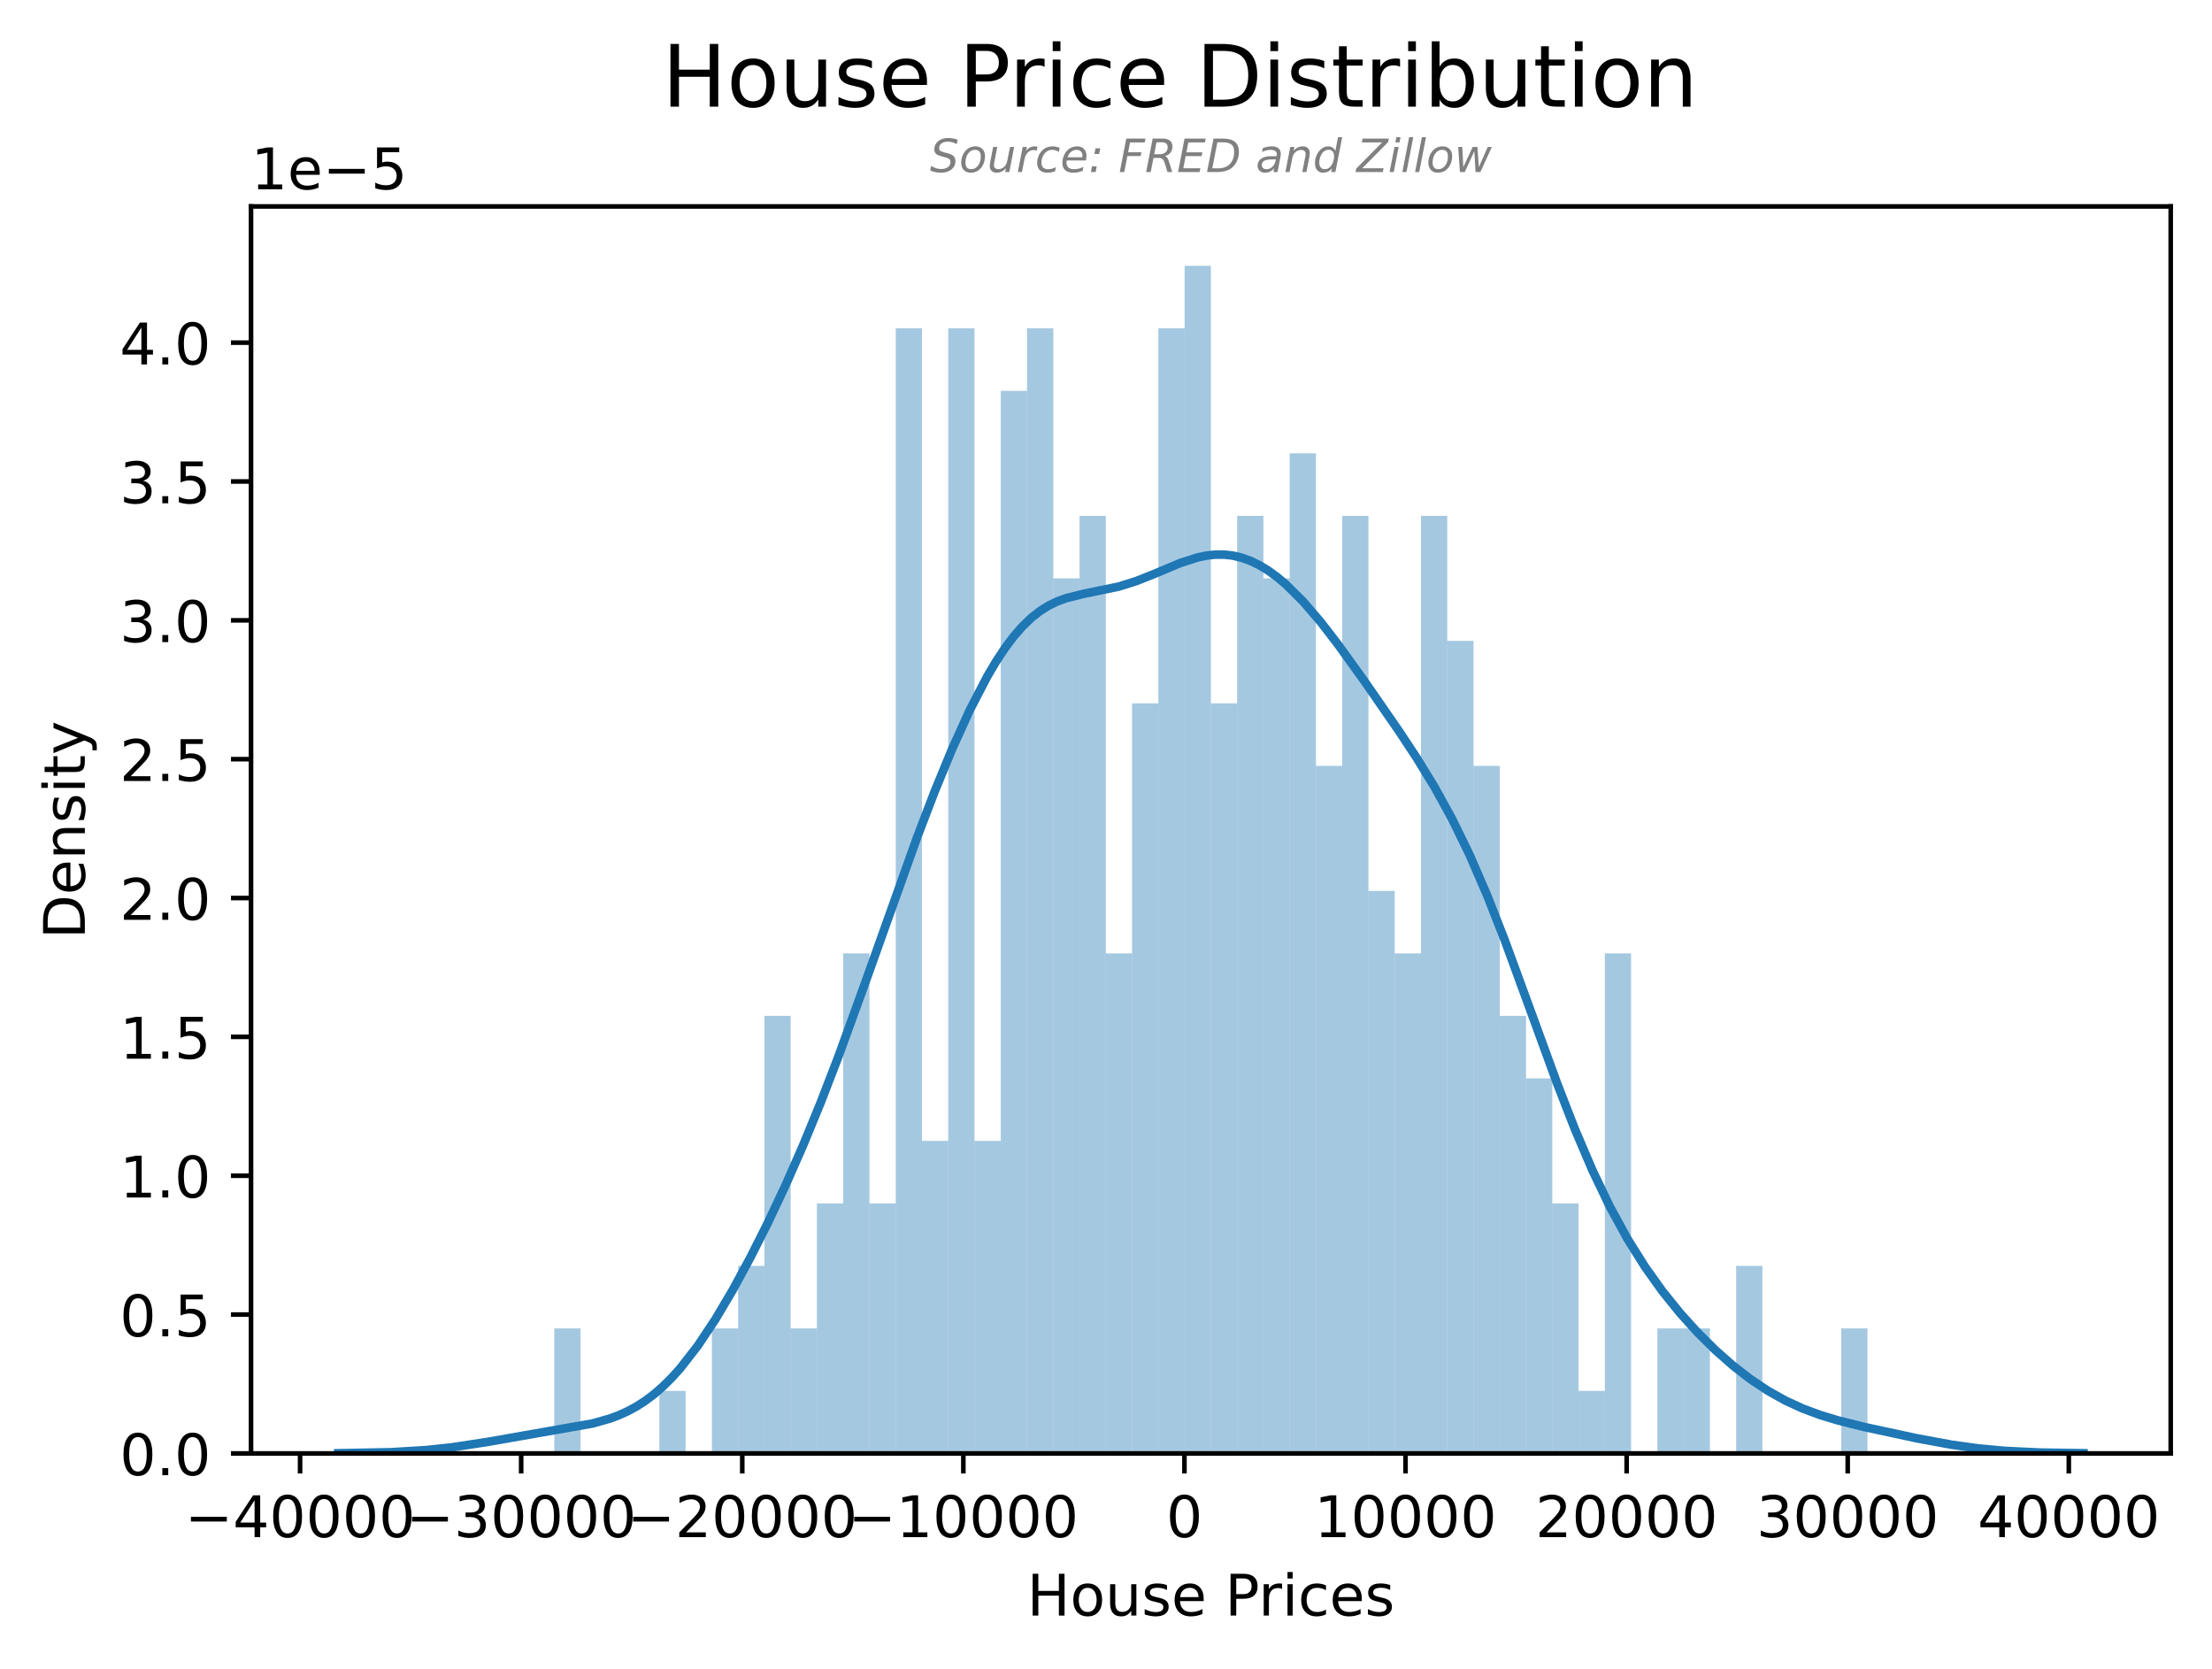 <?xml version="1.0" encoding="utf-8" standalone="no"?>
<!DOCTYPE svg PUBLIC "-//W3C//DTD SVG 1.1//EN"
  "http://www.w3.org/Graphics/SVG/1.1/DTD/svg11.dtd">
<!-- Created with matplotlib (https://matplotlib.org/) -->
<svg height="290.996pt" version="1.1" viewBox="0 0 385.781 290.996" width="385.781pt" xmlns="http://www.w3.org/2000/svg" xmlns:xlink="http://www.w3.org/1999/xlink">
 <defs>
  <style type="text/css">
*{stroke-linecap:butt;stroke-linejoin:round;}
  </style>
 </defs>
 <g id="figure_1">
  <g id="patch_1">
   <path d="M 0 290.996 
L 385.781 290.996 
L 385.781 0 
L 0 0 
z
" style="fill:#ffffff;"/>
  </g>
  <g id="axes_1">
   <g id="patch_2">
    <path d="M 43.781 253.44 
L 378.581 253.44 
L 378.581 36 
L 43.781 36 
z
" style="fill:#ffffff;"/>
   </g>
   <g id="patch_3">
    <path clip-path="url(#p3dee0664d6)" d="M 96.669 253.44 
L 101.249 253.44 
L 101.249 231.642 
L 96.669 231.642 
z
" style="fill:#1f77b4;opacity:0.4;"/>
   </g>
   <g id="patch_4">
    <path clip-path="url(#p3dee0664d6)" d="M 101.249 253.44 
L 105.83 253.44 
L 105.83 253.44 
L 101.249 253.44 
z
" style="fill:#1f77b4;opacity:0.4;"/>
   </g>
   <g id="patch_5">
    <path clip-path="url(#p3dee0664d6)" d="M 105.83 253.44 
L 110.41 253.44 
L 110.41 253.44 
L 105.83 253.44 
z
" style="fill:#1f77b4;opacity:0.4;"/>
   </g>
   <g id="patch_6">
    <path clip-path="url(#p3dee0664d6)" d="M 110.41 253.44 
L 114.991 253.44 
L 114.991 253.44 
L 110.41 253.44 
z
" style="fill:#1f77b4;opacity:0.4;"/>
   </g>
   <g id="patch_7">
    <path clip-path="url(#p3dee0664d6)" d="M 114.991 253.44 
L 119.571 253.44 
L 119.571 242.541 
L 114.991 242.541 
z
" style="fill:#1f77b4;opacity:0.4;"/>
   </g>
   <g id="patch_8">
    <path clip-path="url(#p3dee0664d6)" d="M 119.571 253.44 
L 124.152 253.44 
L 124.152 253.44 
L 119.571 253.44 
z
" style="fill:#1f77b4;opacity:0.4;"/>
   </g>
   <g id="patch_9">
    <path clip-path="url(#p3dee0664d6)" d="M 124.152 253.44 
L 128.732 253.44 
L 128.732 231.642 
L 124.152 231.642 
z
" style="fill:#1f77b4;opacity:0.4;"/>
   </g>
   <g id="patch_10">
    <path clip-path="url(#p3dee0664d6)" d="M 128.732 253.44 
L 133.313 253.44 
L 133.313 220.742 
L 128.732 220.742 
z
" style="fill:#1f77b4;opacity:0.4;"/>
   </g>
   <g id="patch_11">
    <path clip-path="url(#p3dee0664d6)" d="M 133.313 253.44 
L 137.893 253.44 
L 137.893 177.145 
L 133.313 177.145 
z
" style="fill:#1f77b4;opacity:0.4;"/>
   </g>
   <g id="patch_12">
    <path clip-path="url(#p3dee0664d6)" d="M 137.893 253.44 
L 142.474 253.44 
L 142.474 231.642 
L 137.893 231.642 
z
" style="fill:#1f77b4;opacity:0.4;"/>
   </g>
   <g id="patch_13">
    <path clip-path="url(#p3dee0664d6)" d="M 142.474 253.44 
L 147.054 253.44 
L 147.054 209.843 
L 142.474 209.843 
z
" style="fill:#1f77b4;opacity:0.4;"/>
   </g>
   <g id="patch_14">
    <path clip-path="url(#p3dee0664d6)" d="M 147.054 253.44 
L 151.635 253.44 
L 151.635 166.246 
L 147.054 166.246 
z
" style="fill:#1f77b4;opacity:0.4;"/>
   </g>
   <g id="patch_15">
    <path clip-path="url(#p3dee0664d6)" d="M 151.635 253.44 
L 156.215 253.44 
L 156.215 209.843 
L 151.635 209.843 
z
" style="fill:#1f77b4;opacity:0.4;"/>
   </g>
   <g id="patch_16">
    <path clip-path="url(#p3dee0664d6)" d="M 156.215 253.44 
L 160.796 253.44 
L 160.796 57.254 
L 156.215 57.254 
z
" style="fill:#1f77b4;opacity:0.4;"/>
   </g>
   <g id="patch_17">
    <path clip-path="url(#p3dee0664d6)" d="M 160.796 253.44 
L 165.376 253.44 
L 165.376 198.944 
L 160.796 198.944 
z
" style="fill:#1f77b4;opacity:0.4;"/>
   </g>
   <g id="patch_18">
    <path clip-path="url(#p3dee0664d6)" d="M 165.376 253.44 
L 169.957 253.44 
L 169.957 57.254 
L 165.376 57.254 
z
" style="fill:#1f77b4;opacity:0.4;"/>
   </g>
   <g id="patch_19">
    <path clip-path="url(#p3dee0664d6)" d="M 169.957 253.44 
L 174.537 253.44 
L 174.537 198.944 
L 169.957 198.944 
z
" style="fill:#1f77b4;opacity:0.4;"/>
   </g>
   <g id="patch_20">
    <path clip-path="url(#p3dee0664d6)" d="M 174.537 253.44 
L 179.118 253.44 
L 179.118 68.153 
L 174.537 68.153 
z
" style="fill:#1f77b4;opacity:0.4;"/>
   </g>
   <g id="patch_21">
    <path clip-path="url(#p3dee0664d6)" d="M 179.118 253.44 
L 183.698 253.44 
L 183.698 57.254 
L 179.118 57.254 
z
" style="fill:#1f77b4;opacity:0.4;"/>
   </g>
   <g id="patch_22">
    <path clip-path="url(#p3dee0664d6)" d="M 183.698 253.44 
L 188.279 253.44 
L 188.279 100.851 
L 183.698 100.851 
z
" style="fill:#1f77b4;opacity:0.4;"/>
   </g>
   <g id="patch_23">
    <path clip-path="url(#p3dee0664d6)" d="M 188.279 253.44 
L 192.859 253.44 
L 192.859 89.951 
L 188.279 89.951 
z
" style="fill:#1f77b4;opacity:0.4;"/>
   </g>
   <g id="patch_24">
    <path clip-path="url(#p3dee0664d6)" d="M 192.859 253.44 
L 197.44 253.44 
L 197.44 166.246 
L 192.859 166.246 
z
" style="fill:#1f77b4;opacity:0.4;"/>
   </g>
   <g id="patch_25">
    <path clip-path="url(#p3dee0664d6)" d="M 197.44 253.44 
L 202.02 253.44 
L 202.02 122.649 
L 197.44 122.649 
z
" style="fill:#1f77b4;opacity:0.4;"/>
   </g>
   <g id="patch_26">
    <path clip-path="url(#p3dee0664d6)" d="M 202.02 253.44 
L 206.601 253.44 
L 206.601 57.254 
L 202.02 57.254 
z
" style="fill:#1f77b4;opacity:0.4;"/>
   </g>
   <g id="patch_27">
    <path clip-path="url(#p3dee0664d6)" d="M 206.601 253.44 
L 211.181 253.44 
L 211.181 46.354 
L 206.601 46.354 
z
" style="fill:#1f77b4;opacity:0.4;"/>
   </g>
   <g id="patch_28">
    <path clip-path="url(#p3dee0664d6)" d="M 211.181 253.44 
L 215.762 253.44 
L 215.762 122.649 
L 211.181 122.649 
z
" style="fill:#1f77b4;opacity:0.4;"/>
   </g>
   <g id="patch_29">
    <path clip-path="url(#p3dee0664d6)" d="M 215.762 253.44 
L 220.342 253.44 
L 220.342 89.951 
L 215.762 89.951 
z
" style="fill:#1f77b4;opacity:0.4;"/>
   </g>
   <g id="patch_30">
    <path clip-path="url(#p3dee0664d6)" d="M 220.342 253.44 
L 224.923 253.44 
L 224.923 100.851 
L 220.342 100.851 
z
" style="fill:#1f77b4;opacity:0.4;"/>
   </g>
   <g id="patch_31">
    <path clip-path="url(#p3dee0664d6)" d="M 224.923 253.44 
L 229.503 253.44 
L 229.503 79.052 
L 224.923 79.052 
z
" style="fill:#1f77b4;opacity:0.4;"/>
   </g>
   <g id="patch_32">
    <path clip-path="url(#p3dee0664d6)" d="M 229.503 253.44 
L 234.084 253.44 
L 234.084 133.548 
L 229.503 133.548 
z
" style="fill:#1f77b4;opacity:0.4;"/>
   </g>
   <g id="patch_33">
    <path clip-path="url(#p3dee0664d6)" d="M 234.084 253.44 
L 238.664 253.44 
L 238.664 89.951 
L 234.084 89.951 
z
" style="fill:#1f77b4;opacity:0.4;"/>
   </g>
   <g id="patch_34">
    <path clip-path="url(#p3dee0664d6)" d="M 238.664 253.44 
L 243.245 253.44 
L 243.245 155.347 
L 238.664 155.347 
z
" style="fill:#1f77b4;opacity:0.4;"/>
   </g>
   <g id="patch_35">
    <path clip-path="url(#p3dee0664d6)" d="M 243.245 253.44 
L 247.825 253.44 
L 247.825 166.246 
L 243.245 166.246 
z
" style="fill:#1f77b4;opacity:0.4;"/>
   </g>
   <g id="patch_36">
    <path clip-path="url(#p3dee0664d6)" d="M 247.825 253.44 
L 252.406 253.44 
L 252.406 89.951 
L 247.825 89.951 
z
" style="fill:#1f77b4;opacity:0.4;"/>
   </g>
   <g id="patch_37">
    <path clip-path="url(#p3dee0664d6)" d="M 252.406 253.44 
L 256.986 253.44 
L 256.986 111.75 
L 252.406 111.75 
z
" style="fill:#1f77b4;opacity:0.4;"/>
   </g>
   <g id="patch_38">
    <path clip-path="url(#p3dee0664d6)" d="M 256.986 253.44 
L 261.567 253.44 
L 261.567 133.548 
L 256.986 133.548 
z
" style="fill:#1f77b4;opacity:0.4;"/>
   </g>
   <g id="patch_39">
    <path clip-path="url(#p3dee0664d6)" d="M 261.567 253.44 
L 266.147 253.44 
L 266.147 177.145 
L 261.567 177.145 
z
" style="fill:#1f77b4;opacity:0.4;"/>
   </g>
   <g id="patch_40">
    <path clip-path="url(#p3dee0664d6)" d="M 266.147 253.44 
L 270.728 253.44 
L 270.728 188.045 
L 266.147 188.045 
z
" style="fill:#1f77b4;opacity:0.4;"/>
   </g>
   <g id="patch_41">
    <path clip-path="url(#p3dee0664d6)" d="M 270.728 253.44 
L 275.308 253.44 
L 275.308 209.843 
L 270.728 209.843 
z
" style="fill:#1f77b4;opacity:0.4;"/>
   </g>
   <g id="patch_42">
    <path clip-path="url(#p3dee0664d6)" d="M 275.308 253.44 
L 279.889 253.44 
L 279.889 242.541 
L 275.308 242.541 
z
" style="fill:#1f77b4;opacity:0.4;"/>
   </g>
   <g id="patch_43">
    <path clip-path="url(#p3dee0664d6)" d="M 279.889 253.44 
L 284.469 253.44 
L 284.469 166.246 
L 279.889 166.246 
z
" style="fill:#1f77b4;opacity:0.4;"/>
   </g>
   <g id="patch_44">
    <path clip-path="url(#p3dee0664d6)" d="M 284.469 253.44 
L 289.05 253.44 
L 289.05 253.44 
L 284.469 253.44 
z
" style="fill:#1f77b4;opacity:0.4;"/>
   </g>
   <g id="patch_45">
    <path clip-path="url(#p3dee0664d6)" d="M 289.05 253.44 
L 293.63 253.44 
L 293.63 231.642 
L 289.05 231.642 
z
" style="fill:#1f77b4;opacity:0.4;"/>
   </g>
   <g id="patch_46">
    <path clip-path="url(#p3dee0664d6)" d="M 293.63 253.44 
L 298.211 253.44 
L 298.211 231.642 
L 293.63 231.642 
z
" style="fill:#1f77b4;opacity:0.4;"/>
   </g>
   <g id="patch_47">
    <path clip-path="url(#p3dee0664d6)" d="M 298.211 253.44 
L 302.791 253.44 
L 302.791 253.44 
L 298.211 253.44 
z
" style="fill:#1f77b4;opacity:0.4;"/>
   </g>
   <g id="patch_48">
    <path clip-path="url(#p3dee0664d6)" d="M 302.791 253.44 
L 307.372 253.44 
L 307.372 220.742 
L 302.791 220.742 
z
" style="fill:#1f77b4;opacity:0.4;"/>
   </g>
   <g id="patch_49">
    <path clip-path="url(#p3dee0664d6)" d="M 307.372 253.44 
L 311.952 253.44 
L 311.952 253.44 
L 307.372 253.44 
z
" style="fill:#1f77b4;opacity:0.4;"/>
   </g>
   <g id="patch_50">
    <path clip-path="url(#p3dee0664d6)" d="M 311.952 253.44 
L 316.533 253.44 
L 316.533 253.44 
L 311.952 253.44 
z
" style="fill:#1f77b4;opacity:0.4;"/>
   </g>
   <g id="patch_51">
    <path clip-path="url(#p3dee0664d6)" d="M 316.533 253.44 
L 321.113 253.44 
L 321.113 253.44 
L 316.533 253.44 
z
" style="fill:#1f77b4;opacity:0.4;"/>
   </g>
   <g id="patch_52">
    <path clip-path="url(#p3dee0664d6)" d="M 321.113 253.44 
L 325.694 253.44 
L 325.694 231.642 
L 321.113 231.642 
z
" style="fill:#1f77b4;opacity:0.4;"/>
   </g>
   <g id="matplotlib.axis_1">
    <g id="xtick_1">
     <g id="line2d_1">
      <defs>
       <path d="M 0 0 
L 0 3.5 
" id="m823659ebb1" style="stroke:#000000;stroke-width:0.8;"/>
      </defs>
      <g>
       <use style="stroke:#000000;stroke-width:0.8;" x="52.335" xlink:href="#m823659ebb1" y="253.44"/>
      </g>
     </g>
     <g id="text_1">
      <!-- −40000 -->
      <defs>
       <path d="M 10.594 35.5 
L 73.188 35.5 
L 73.188 27.203 
L 10.594 27.203 
z
" id="DejaVuSans-8722"/>
       <path d="M 37.797 64.312 
L 12.891 25.391 
L 37.797 25.391 
z
M 35.203 72.906 
L 47.609 72.906 
L 47.609 25.391 
L 58.016 25.391 
L 58.016 17.188 
L 47.609 17.188 
L 47.609 0 
L 37.797 0 
L 37.797 17.188 
L 4.891 17.188 
L 4.891 26.703 
z
" id="DejaVuSans-52"/>
       <path d="M 31.781 66.406 
Q 24.172 66.406 20.328 58.906 
Q 16.5 51.422 16.5 36.375 
Q 16.5 21.391 20.328 13.891 
Q 24.172 6.391 31.781 6.391 
Q 39.453 6.391 43.281 13.891 
Q 47.125 21.391 47.125 36.375 
Q 47.125 51.422 43.281 58.906 
Q 39.453 66.406 31.781 66.406 
z
M 31.781 74.219 
Q 44.047 74.219 50.516 64.516 
Q 56.984 54.828 56.984 36.375 
Q 56.984 17.969 50.516 8.266 
Q 44.047 -1.422 31.781 -1.422 
Q 19.531 -1.422 13.062 8.266 
Q 6.594 17.969 6.594 36.375 
Q 6.594 54.828 13.062 64.516 
Q 19.531 74.219 31.781 74.219 
z
" id="DejaVuSans-48"/>
      </defs>
      <g transform="translate(32.239 268.038)scale(0.1 -0.1)">
       <use xlink:href="#DejaVuSans-8722"/>
       <use x="83.789" xlink:href="#DejaVuSans-52"/>
       <use x="147.412" xlink:href="#DejaVuSans-48"/>
       <use x="211.035" xlink:href="#DejaVuSans-48"/>
       <use x="274.658" xlink:href="#DejaVuSans-48"/>
       <use x="338.281" xlink:href="#DejaVuSans-48"/>
      </g>
     </g>
    </g>
    <g id="xtick_2">
     <g id="line2d_2">
      <g>
       <use style="stroke:#000000;stroke-width:0.8;" x="90.894" xlink:href="#m823659ebb1" y="253.44"/>
      </g>
     </g>
     <g id="text_2">
      <!-- −30000 -->
      <defs>
       <path d="M 40.578 39.312 
Q 47.656 37.797 51.625 33 
Q 55.609 28.219 55.609 21.188 
Q 55.609 10.406 48.188 4.484 
Q 40.766 -1.422 27.094 -1.422 
Q 22.516 -1.422 17.656 -0.516 
Q 12.797 0.391 7.625 2.203 
L 7.625 11.719 
Q 11.719 9.328 16.594 8.109 
Q 21.484 6.891 26.812 6.891 
Q 36.078 6.891 40.938 10.547 
Q 45.797 14.203 45.797 21.188 
Q 45.797 27.641 41.281 31.266 
Q 36.766 34.906 28.719 34.906 
L 20.219 34.906 
L 20.219 43.016 
L 29.109 43.016 
Q 36.375 43.016 40.234 45.922 
Q 44.094 48.828 44.094 54.297 
Q 44.094 59.906 40.109 62.906 
Q 36.141 65.922 28.719 65.922 
Q 24.656 65.922 20.016 65.031 
Q 15.375 64.156 9.812 62.312 
L 9.812 71.094 
Q 15.438 72.656 20.344 73.438 
Q 25.25 74.219 29.594 74.219 
Q 40.828 74.219 47.359 69.109 
Q 53.906 64.016 53.906 55.328 
Q 53.906 49.266 50.438 45.094 
Q 46.969 40.922 40.578 39.312 
z
" id="DejaVuSans-51"/>
      </defs>
      <g transform="translate(70.798 268.038)scale(0.1 -0.1)">
       <use xlink:href="#DejaVuSans-8722"/>
       <use x="83.789" xlink:href="#DejaVuSans-51"/>
       <use x="147.412" xlink:href="#DejaVuSans-48"/>
       <use x="211.035" xlink:href="#DejaVuSans-48"/>
       <use x="274.658" xlink:href="#DejaVuSans-48"/>
       <use x="338.281" xlink:href="#DejaVuSans-48"/>
      </g>
     </g>
    </g>
    <g id="xtick_3">
     <g id="line2d_3">
      <g>
       <use style="stroke:#000000;stroke-width:0.8;" x="129.453" xlink:href="#m823659ebb1" y="253.44"/>
      </g>
     </g>
     <g id="text_3">
      <!-- −20000 -->
      <defs>
       <path d="M 19.188 8.297 
L 53.609 8.297 
L 53.609 0 
L 7.328 0 
L 7.328 8.297 
Q 12.938 14.109 22.625 23.891 
Q 32.328 33.688 34.812 36.531 
Q 39.547 41.844 41.422 45.531 
Q 43.312 49.219 43.312 52.781 
Q 43.312 58.594 39.234 62.25 
Q 35.156 65.922 28.609 65.922 
Q 23.969 65.922 18.812 64.312 
Q 13.672 62.703 7.812 59.422 
L 7.812 69.391 
Q 13.766 71.781 18.938 73 
Q 24.125 74.219 28.422 74.219 
Q 39.75 74.219 46.484 68.547 
Q 53.219 62.891 53.219 53.422 
Q 53.219 48.922 51.531 44.891 
Q 49.859 40.875 45.406 35.406 
Q 44.188 33.984 37.641 27.219 
Q 31.109 20.453 19.188 8.297 
z
" id="DejaVuSans-50"/>
      </defs>
      <g transform="translate(109.357 268.038)scale(0.1 -0.1)">
       <use xlink:href="#DejaVuSans-8722"/>
       <use x="83.789" xlink:href="#DejaVuSans-50"/>
       <use x="147.412" xlink:href="#DejaVuSans-48"/>
       <use x="211.035" xlink:href="#DejaVuSans-48"/>
       <use x="274.658" xlink:href="#DejaVuSans-48"/>
       <use x="338.281" xlink:href="#DejaVuSans-48"/>
      </g>
     </g>
    </g>
    <g id="xtick_4">
     <g id="line2d_4">
      <g>
       <use style="stroke:#000000;stroke-width:0.8;" x="168.012" xlink:href="#m823659ebb1" y="253.44"/>
      </g>
     </g>
     <g id="text_4">
      <!-- −10000 -->
      <defs>
       <path d="M 12.406 8.297 
L 28.516 8.297 
L 28.516 63.922 
L 10.984 60.406 
L 10.984 69.391 
L 28.422 72.906 
L 38.281 72.906 
L 38.281 8.297 
L 54.391 8.297 
L 54.391 0 
L 12.406 0 
z
" id="DejaVuSans-49"/>
      </defs>
      <g transform="translate(147.916 268.038)scale(0.1 -0.1)">
       <use xlink:href="#DejaVuSans-8722"/>
       <use x="83.789" xlink:href="#DejaVuSans-49"/>
       <use x="147.412" xlink:href="#DejaVuSans-48"/>
       <use x="211.035" xlink:href="#DejaVuSans-48"/>
       <use x="274.658" xlink:href="#DejaVuSans-48"/>
       <use x="338.281" xlink:href="#DejaVuSans-48"/>
      </g>
     </g>
    </g>
    <g id="xtick_5">
     <g id="line2d_5">
      <g>
       <use style="stroke:#000000;stroke-width:0.8;" x="206.571" xlink:href="#m823659ebb1" y="253.44"/>
      </g>
     </g>
     <g id="text_5">
      <!-- 0 -->
      <g transform="translate(203.39 268.038)scale(0.1 -0.1)">
       <use xlink:href="#DejaVuSans-48"/>
      </g>
     </g>
    </g>
    <g id="xtick_6">
     <g id="line2d_6">
      <g>
       <use style="stroke:#000000;stroke-width:0.8;" x="245.13" xlink:href="#m823659ebb1" y="253.44"/>
      </g>
     </g>
     <g id="text_6">
      <!-- 10000 -->
      <g transform="translate(229.224 268.038)scale(0.1 -0.1)">
       <use xlink:href="#DejaVuSans-49"/>
       <use x="63.623" xlink:href="#DejaVuSans-48"/>
       <use x="127.246" xlink:href="#DejaVuSans-48"/>
       <use x="190.869" xlink:href="#DejaVuSans-48"/>
       <use x="254.492" xlink:href="#DejaVuSans-48"/>
      </g>
     </g>
    </g>
    <g id="xtick_7">
     <g id="line2d_7">
      <g>
       <use style="stroke:#000000;stroke-width:0.8;" x="283.689" xlink:href="#m823659ebb1" y="253.44"/>
      </g>
     </g>
     <g id="text_7">
      <!-- 20000 -->
      <g transform="translate(267.783 268.038)scale(0.1 -0.1)">
       <use xlink:href="#DejaVuSans-50"/>
       <use x="63.623" xlink:href="#DejaVuSans-48"/>
       <use x="127.246" xlink:href="#DejaVuSans-48"/>
       <use x="190.869" xlink:href="#DejaVuSans-48"/>
       <use x="254.492" xlink:href="#DejaVuSans-48"/>
      </g>
     </g>
    </g>
    <g id="xtick_8">
     <g id="line2d_8">
      <g>
       <use style="stroke:#000000;stroke-width:0.8;" x="322.248" xlink:href="#m823659ebb1" y="253.44"/>
      </g>
     </g>
     <g id="text_8">
      <!-- 30000 -->
      <g transform="translate(306.342 268.038)scale(0.1 -0.1)">
       <use xlink:href="#DejaVuSans-51"/>
       <use x="63.623" xlink:href="#DejaVuSans-48"/>
       <use x="127.246" xlink:href="#DejaVuSans-48"/>
       <use x="190.869" xlink:href="#DejaVuSans-48"/>
       <use x="254.492" xlink:href="#DejaVuSans-48"/>
      </g>
     </g>
    </g>
    <g id="xtick_9">
     <g id="line2d_9">
      <g>
       <use style="stroke:#000000;stroke-width:0.8;" x="360.807" xlink:href="#m823659ebb1" y="253.44"/>
      </g>
     </g>
     <g id="text_9">
      <!-- 40000 -->
      <g transform="translate(344.901 268.038)scale(0.1 -0.1)">
       <use xlink:href="#DejaVuSans-52"/>
       <use x="63.623" xlink:href="#DejaVuSans-48"/>
       <use x="127.246" xlink:href="#DejaVuSans-48"/>
       <use x="190.869" xlink:href="#DejaVuSans-48"/>
       <use x="254.492" xlink:href="#DejaVuSans-48"/>
      </g>
     </g>
    </g>
    <g id="text_10">
     <!-- House Prices -->
     <defs>
      <path d="M 9.812 72.906 
L 19.672 72.906 
L 19.672 43.016 
L 55.516 43.016 
L 55.516 72.906 
L 65.375 72.906 
L 65.375 0 
L 55.516 0 
L 55.516 34.719 
L 19.672 34.719 
L 19.672 0 
L 9.812 0 
z
" id="DejaVuSans-72"/>
      <path d="M 30.609 48.391 
Q 23.391 48.391 19.188 42.75 
Q 14.984 37.109 14.984 27.297 
Q 14.984 17.484 19.156 11.844 
Q 23.344 6.203 30.609 6.203 
Q 37.797 6.203 41.984 11.859 
Q 46.188 17.531 46.188 27.297 
Q 46.188 37.016 41.984 42.703 
Q 37.797 48.391 30.609 48.391 
z
M 30.609 56 
Q 42.328 56 49.016 48.375 
Q 55.719 40.766 55.719 27.297 
Q 55.719 13.875 49.016 6.219 
Q 42.328 -1.422 30.609 -1.422 
Q 18.844 -1.422 12.172 6.219 
Q 5.516 13.875 5.516 27.297 
Q 5.516 40.766 12.172 48.375 
Q 18.844 56 30.609 56 
z
" id="DejaVuSans-111"/>
      <path d="M 8.5 21.578 
L 8.5 54.688 
L 17.484 54.688 
L 17.484 21.922 
Q 17.484 14.156 20.5 10.266 
Q 23.531 6.391 29.594 6.391 
Q 36.859 6.391 41.078 11.031 
Q 45.312 15.672 45.312 23.688 
L 45.312 54.688 
L 54.297 54.688 
L 54.297 0 
L 45.312 0 
L 45.312 8.406 
Q 42.047 3.422 37.719 1 
Q 33.406 -1.422 27.688 -1.422 
Q 18.266 -1.422 13.375 4.438 
Q 8.5 10.297 8.5 21.578 
z
M 31.109 56 
z
" id="DejaVuSans-117"/>
      <path d="M 44.281 53.078 
L 44.281 44.578 
Q 40.484 46.531 36.375 47.5 
Q 32.281 48.484 27.875 48.484 
Q 21.188 48.484 17.844 46.438 
Q 14.5 44.391 14.5 40.281 
Q 14.5 37.156 16.891 35.375 
Q 19.281 33.594 26.516 31.984 
L 29.594 31.297 
Q 39.156 29.25 43.188 25.516 
Q 47.219 21.781 47.219 15.094 
Q 47.219 7.469 41.188 3.016 
Q 35.156 -1.422 24.609 -1.422 
Q 20.219 -1.422 15.453 -0.562 
Q 10.688 0.297 5.422 2 
L 5.422 11.281 
Q 10.406 8.688 15.234 7.391 
Q 20.062 6.109 24.812 6.109 
Q 31.156 6.109 34.562 8.281 
Q 37.984 10.453 37.984 14.406 
Q 37.984 18.062 35.516 20.016 
Q 33.062 21.969 24.703 23.781 
L 21.578 24.516 
Q 13.234 26.266 9.516 29.906 
Q 5.812 33.547 5.812 39.891 
Q 5.812 47.609 11.281 51.797 
Q 16.75 56 26.812 56 
Q 31.781 56 36.172 55.266 
Q 40.578 54.547 44.281 53.078 
z
" id="DejaVuSans-115"/>
      <path d="M 56.203 29.594 
L 56.203 25.203 
L 14.891 25.203 
Q 15.484 15.922 20.484 11.062 
Q 25.484 6.203 34.422 6.203 
Q 39.594 6.203 44.453 7.469 
Q 49.312 8.734 54.109 11.281 
L 54.109 2.781 
Q 49.266 0.734 44.188 -0.344 
Q 39.109 -1.422 33.891 -1.422 
Q 20.797 -1.422 13.156 6.188 
Q 5.516 13.812 5.516 26.812 
Q 5.516 40.234 12.766 48.109 
Q 20.016 56 32.328 56 
Q 43.359 56 49.781 48.891 
Q 56.203 41.797 56.203 29.594 
z
M 47.219 32.234 
Q 47.125 39.594 43.094 43.984 
Q 39.062 48.391 32.422 48.391 
Q 24.906 48.391 20.391 44.141 
Q 15.875 39.891 15.188 32.172 
z
" id="DejaVuSans-101"/>
      <path id="DejaVuSans-32"/>
      <path d="M 19.672 64.797 
L 19.672 37.406 
L 32.078 37.406 
Q 38.969 37.406 42.719 40.969 
Q 46.484 44.531 46.484 51.125 
Q 46.484 57.672 42.719 61.234 
Q 38.969 64.797 32.078 64.797 
z
M 9.812 72.906 
L 32.078 72.906 
Q 44.344 72.906 50.609 67.359 
Q 56.891 61.812 56.891 51.125 
Q 56.891 40.328 50.609 34.812 
Q 44.344 29.297 32.078 29.297 
L 19.672 29.297 
L 19.672 0 
L 9.812 0 
z
" id="DejaVuSans-80"/>
      <path d="M 41.109 46.297 
Q 39.594 47.172 37.812 47.578 
Q 36.031 48 33.891 48 
Q 26.266 48 22.188 43.047 
Q 18.109 38.094 18.109 28.812 
L 18.109 0 
L 9.078 0 
L 9.078 54.688 
L 18.109 54.688 
L 18.109 46.188 
Q 20.953 51.172 25.484 53.578 
Q 30.031 56 36.531 56 
Q 37.453 56 38.578 55.875 
Q 39.703 55.766 41.062 55.516 
z
" id="DejaVuSans-114"/>
      <path d="M 9.422 54.688 
L 18.406 54.688 
L 18.406 0 
L 9.422 0 
z
M 9.422 75.984 
L 18.406 75.984 
L 18.406 64.594 
L 9.422 64.594 
z
" id="DejaVuSans-105"/>
      <path d="M 48.781 52.594 
L 48.781 44.188 
Q 44.969 46.297 41.141 47.344 
Q 37.312 48.391 33.406 48.391 
Q 24.656 48.391 19.812 42.844 
Q 14.984 37.312 14.984 27.297 
Q 14.984 17.281 19.812 11.734 
Q 24.656 6.203 33.406 6.203 
Q 37.312 6.203 41.141 7.25 
Q 44.969 8.297 48.781 10.406 
L 48.781 2.094 
Q 45.016 0.344 40.984 -0.531 
Q 36.969 -1.422 32.422 -1.422 
Q 20.062 -1.422 12.781 6.344 
Q 5.516 14.109 5.516 27.297 
Q 5.516 40.672 12.859 48.328 
Q 20.219 56 33.016 56 
Q 37.156 56 41.109 55.141 
Q 45.062 54.297 48.781 52.594 
z
" id="DejaVuSans-99"/>
     </defs>
     <g transform="translate(179.12 281.717)scale(0.1 -0.1)">
      <use xlink:href="#DejaVuSans-72"/>
      <use x="75.195" xlink:href="#DejaVuSans-111"/>
      <use x="136.377" xlink:href="#DejaVuSans-117"/>
      <use x="199.756" xlink:href="#DejaVuSans-115"/>
      <use x="251.855" xlink:href="#DejaVuSans-101"/>
      <use x="313.379" xlink:href="#DejaVuSans-32"/>
      <use x="345.166" xlink:href="#DejaVuSans-80"/>
      <use x="403.719" xlink:href="#DejaVuSans-114"/>
      <use x="444.832" xlink:href="#DejaVuSans-105"/>
      <use x="472.615" xlink:href="#DejaVuSans-99"/>
      <use x="527.596" xlink:href="#DejaVuSans-101"/>
      <use x="589.119" xlink:href="#DejaVuSans-115"/>
     </g>
    </g>
   </g>
   <g id="matplotlib.axis_2">
    <g id="ytick_1">
     <g id="line2d_10">
      <defs>
       <path d="M 0 0 
L -3.5 0 
" id="maea0bcd372" style="stroke:#000000;stroke-width:0.8;"/>
      </defs>
      <g>
       <use style="stroke:#000000;stroke-width:0.8;" x="43.781" xlink:href="#maea0bcd372" y="253.44"/>
      </g>
     </g>
     <g id="text_11">
      <!-- 0.0 -->
      <defs>
       <path d="M 10.688 12.406 
L 21 12.406 
L 21 0 
L 10.688 0 
z
" id="DejaVuSans-46"/>
      </defs>
      <g transform="translate(20.878 257.239)scale(0.1 -0.1)">
       <use xlink:href="#DejaVuSans-48"/>
       <use x="63.623" xlink:href="#DejaVuSans-46"/>
       <use x="95.41" xlink:href="#DejaVuSans-48"/>
      </g>
     </g>
    </g>
    <g id="ytick_2">
     <g id="line2d_11">
      <g>
       <use style="stroke:#000000;stroke-width:0.8;" x="43.781" xlink:href="#maea0bcd372" y="229.228"/>
      </g>
     </g>
     <g id="text_12">
      <!-- 0.5 -->
      <defs>
       <path d="M 10.797 72.906 
L 49.516 72.906 
L 49.516 64.594 
L 19.828 64.594 
L 19.828 46.734 
Q 21.969 47.469 24.109 47.828 
Q 26.266 48.188 28.422 48.188 
Q 40.625 48.188 47.75 41.5 
Q 54.891 34.812 54.891 23.391 
Q 54.891 11.625 47.562 5.094 
Q 40.234 -1.422 26.906 -1.422 
Q 22.312 -1.422 17.547 -0.641 
Q 12.797 0.141 7.719 1.703 
L 7.719 11.625 
Q 12.109 9.234 16.797 8.062 
Q 21.484 6.891 26.703 6.891 
Q 35.156 6.891 40.078 11.328 
Q 45.016 15.766 45.016 23.391 
Q 45.016 31 40.078 35.438 
Q 35.156 39.891 26.703 39.891 
Q 22.75 39.891 18.812 39.016 
Q 14.891 38.141 10.797 36.281 
z
" id="DejaVuSans-53"/>
      </defs>
      <g transform="translate(20.878 233.028)scale(0.1 -0.1)">
       <use xlink:href="#DejaVuSans-48"/>
       <use x="63.623" xlink:href="#DejaVuSans-46"/>
       <use x="95.41" xlink:href="#DejaVuSans-53"/>
      </g>
     </g>
    </g>
    <g id="ytick_3">
     <g id="line2d_12">
      <g>
       <use style="stroke:#000000;stroke-width:0.8;" x="43.781" xlink:href="#maea0bcd372" y="205.017"/>
      </g>
     </g>
     <g id="text_13">
      <!-- 1.0 -->
      <g transform="translate(20.878 208.816)scale(0.1 -0.1)">
       <use xlink:href="#DejaVuSans-49"/>
       <use x="63.623" xlink:href="#DejaVuSans-46"/>
       <use x="95.41" xlink:href="#DejaVuSans-48"/>
      </g>
     </g>
    </g>
    <g id="ytick_4">
     <g id="line2d_13">
      <g>
       <use style="stroke:#000000;stroke-width:0.8;" x="43.781" xlink:href="#maea0bcd372" y="180.805"/>
      </g>
     </g>
     <g id="text_14">
      <!-- 1.5 -->
      <g transform="translate(20.878 184.604)scale(0.1 -0.1)">
       <use xlink:href="#DejaVuSans-49"/>
       <use x="63.623" xlink:href="#DejaVuSans-46"/>
       <use x="95.41" xlink:href="#DejaVuSans-53"/>
      </g>
     </g>
    </g>
    <g id="ytick_5">
     <g id="line2d_14">
      <g>
       <use style="stroke:#000000;stroke-width:0.8;" x="43.781" xlink:href="#maea0bcd372" y="156.593"/>
      </g>
     </g>
     <g id="text_15">
      <!-- 2.0 -->
      <g transform="translate(20.878 160.393)scale(0.1 -0.1)">
       <use xlink:href="#DejaVuSans-50"/>
       <use x="63.623" xlink:href="#DejaVuSans-46"/>
       <use x="95.41" xlink:href="#DejaVuSans-48"/>
      </g>
     </g>
    </g>
    <g id="ytick_6">
     <g id="line2d_15">
      <g>
       <use style="stroke:#000000;stroke-width:0.8;" x="43.781" xlink:href="#maea0bcd372" y="132.382"/>
      </g>
     </g>
     <g id="text_16">
      <!-- 2.5 -->
      <g transform="translate(20.878 136.181)scale(0.1 -0.1)">
       <use xlink:href="#DejaVuSans-50"/>
       <use x="63.623" xlink:href="#DejaVuSans-46"/>
       <use x="95.41" xlink:href="#DejaVuSans-53"/>
      </g>
     </g>
    </g>
    <g id="ytick_7">
     <g id="line2d_16">
      <g>
       <use style="stroke:#000000;stroke-width:0.8;" x="43.781" xlink:href="#maea0bcd372" y="108.17"/>
      </g>
     </g>
     <g id="text_17">
      <!-- 3.0 -->
      <g transform="translate(20.878 111.969)scale(0.1 -0.1)">
       <use xlink:href="#DejaVuSans-51"/>
       <use x="63.623" xlink:href="#DejaVuSans-46"/>
       <use x="95.41" xlink:href="#DejaVuSans-48"/>
      </g>
     </g>
    </g>
    <g id="ytick_8">
     <g id="line2d_17">
      <g>
       <use style="stroke:#000000;stroke-width:0.8;" x="43.781" xlink:href="#maea0bcd372" y="83.958"/>
      </g>
     </g>
     <g id="text_18">
      <!-- 3.5 -->
      <g transform="translate(20.878 87.758)scale(0.1 -0.1)">
       <use xlink:href="#DejaVuSans-51"/>
       <use x="63.623" xlink:href="#DejaVuSans-46"/>
       <use x="95.41" xlink:href="#DejaVuSans-53"/>
      </g>
     </g>
    </g>
    <g id="ytick_9">
     <g id="line2d_18">
      <g>
       <use style="stroke:#000000;stroke-width:0.8;" x="43.781" xlink:href="#maea0bcd372" y="59.747"/>
      </g>
     </g>
     <g id="text_19">
      <!-- 4.0 -->
      <g transform="translate(20.878 63.546)scale(0.1 -0.1)">
       <use xlink:href="#DejaVuSans-52"/>
       <use x="63.623" xlink:href="#DejaVuSans-46"/>
       <use x="95.41" xlink:href="#DejaVuSans-48"/>
      </g>
     </g>
    </g>
    <g id="text_20">
     <!-- Density -->
     <defs>
      <path d="M 19.672 64.797 
L 19.672 8.109 
L 31.594 8.109 
Q 46.688 8.109 53.688 14.938 
Q 60.688 21.781 60.688 36.531 
Q 60.688 51.172 53.688 57.984 
Q 46.688 64.797 31.594 64.797 
z
M 9.812 72.906 
L 30.078 72.906 
Q 51.266 72.906 61.172 64.094 
Q 71.094 55.281 71.094 36.531 
Q 71.094 17.672 61.125 8.828 
Q 51.172 0 30.078 0 
L 9.812 0 
z
" id="DejaVuSans-68"/>
      <path d="M 54.891 33.016 
L 54.891 0 
L 45.906 0 
L 45.906 32.719 
Q 45.906 40.484 42.875 44.328 
Q 39.844 48.188 33.797 48.188 
Q 26.516 48.188 22.312 43.547 
Q 18.109 38.922 18.109 30.906 
L 18.109 0 
L 9.078 0 
L 9.078 54.688 
L 18.109 54.688 
L 18.109 46.188 
Q 21.344 51.125 25.703 53.562 
Q 30.078 56 35.797 56 
Q 45.219 56 50.047 50.172 
Q 54.891 44.344 54.891 33.016 
z
" id="DejaVuSans-110"/>
      <path d="M 18.312 70.219 
L 18.312 54.688 
L 36.812 54.688 
L 36.812 47.703 
L 18.312 47.703 
L 18.312 18.016 
Q 18.312 11.328 20.141 9.422 
Q 21.969 7.516 27.594 7.516 
L 36.812 7.516 
L 36.812 0 
L 27.594 0 
Q 17.188 0 13.234 3.875 
Q 9.281 7.766 9.281 18.016 
L 9.281 47.703 
L 2.688 47.703 
L 2.688 54.688 
L 9.281 54.688 
L 9.281 70.219 
z
" id="DejaVuSans-116"/>
      <path d="M 32.172 -5.078 
Q 28.375 -14.844 24.75 -17.812 
Q 21.141 -20.797 15.094 -20.797 
L 7.906 -20.797 
L 7.906 -13.281 
L 13.188 -13.281 
Q 16.891 -13.281 18.938 -11.516 
Q 21 -9.766 23.484 -3.219 
L 25.094 0.875 
L 2.984 54.688 
L 12.5 54.688 
L 29.594 11.922 
L 46.688 54.688 
L 56.203 54.688 
z
" id="DejaVuSans-121"/>
     </defs>
     <g transform="translate(14.798 163.729)rotate(-90)scale(0.1 -0.1)">
      <use xlink:href="#DejaVuSans-68"/>
      <use x="77.002" xlink:href="#DejaVuSans-101"/>
      <use x="138.525" xlink:href="#DejaVuSans-110"/>
      <use x="201.904" xlink:href="#DejaVuSans-115"/>
      <use x="254.004" xlink:href="#DejaVuSans-105"/>
      <use x="281.787" xlink:href="#DejaVuSans-116"/>
      <use x="320.996" xlink:href="#DejaVuSans-121"/>
     </g>
    </g>
    <g id="text_21">
     <!-- 1e−5 -->
     <g transform="translate(43.781 33)scale(0.1 -0.1)">
      <use xlink:href="#DejaVuSans-49"/>
      <use x="63.623" xlink:href="#DejaVuSans-101"/>
      <use x="125.146" xlink:href="#DejaVuSans-8722"/>
      <use x="208.936" xlink:href="#DejaVuSans-53"/>
     </g>
    </g>
   </g>
   <g id="line2d_19">
    <path clip-path="url(#p3dee0664d6)" d="M 58.999 253.411 
L 68.176 253.234 
L 74.294 252.866 
L 78.882 252.375 
L 85 251.44 
L 103.354 248.218 
L 106.413 247.35 
L 107.942 246.776 
L 109.472 246.084 
L 111.001 245.254 
L 112.531 244.271 
L 114.06 243.12 
L 115.59 241.792 
L 117.119 240.281 
L 118.649 238.586 
L 121.708 234.655 
L 124.766 230.059 
L 127.825 224.893 
L 130.884 219.246 
L 133.943 213.172 
L 137.002 206.677 
L 140.061 199.727 
L 143.12 192.286 
L 146.179 184.355 
L 150.767 171.725 
L 159.944 146.016 
L 163.003 138.027 
L 166.062 130.594 
L 169.121 123.855 
L 172.18 117.958 
L 173.709 115.373 
L 175.239 113.054 
L 176.768 111.011 
L 178.298 109.252 
L 179.827 107.774 
L 181.357 106.565 
L 182.886 105.605 
L 184.416 104.863 
L 185.945 104.302 
L 189.004 103.544 
L 195.122 102.283 
L 198.181 101.323 
L 201.24 100.107 
L 205.828 98.185 
L 208.887 97.197 
L 210.417 96.88 
L 211.946 96.712 
L 213.475 96.709 
L 215.005 96.884 
L 216.534 97.244 
L 218.064 97.792 
L 219.593 98.53 
L 221.123 99.453 
L 222.652 100.556 
L 224.182 101.832 
L 227.241 104.858 
L 230.3 108.421 
L 233.358 112.384 
L 237.947 118.755 
L 244.065 127.597 
L 247.124 132.238 
L 250.183 137.231 
L 253.242 142.782 
L 256.3 149.058 
L 259.359 156.124 
L 262.418 163.907 
L 267.007 176.431 
L 271.595 189.001 
L 274.654 196.863 
L 277.713 204.04 
L 280.772 210.425 
L 283.831 216.018 
L 286.89 220.898 
L 289.949 225.178 
L 293.008 228.967 
L 296.067 232.352 
L 299.126 235.385 
L 302.184 238.088 
L 305.243 240.463 
L 308.302 242.505 
L 311.361 244.218 
L 314.42 245.622 
L 317.479 246.756 
L 320.538 247.683 
L 325.126 248.83 
L 334.303 250.807 
L 340.421 251.933 
L 345.009 252.569 
L 349.598 252.994 
L 355.716 253.29 
L 363.363 253.412 
L 363.363 253.412 
" style="fill:none;stroke:#1f77b4;stroke-linecap:square;stroke-width:1.5;"/>
   </g>
   <g id="patch_53">
    <path d="M 43.781 253.44 
L 43.781 36 
" style="fill:none;stroke:#000000;stroke-linecap:square;stroke-linejoin:miter;stroke-width:0.8;"/>
   </g>
   <g id="patch_54">
    <path d="M 378.581 253.44 
L 378.581 36 
" style="fill:none;stroke:#000000;stroke-linecap:square;stroke-linejoin:miter;stroke-width:0.8;"/>
   </g>
   <g id="patch_55">
    <path d="M 43.781 253.44 
L 378.581 253.44 
" style="fill:none;stroke:#000000;stroke-linecap:square;stroke-linejoin:miter;stroke-width:0.8;"/>
   </g>
   <g id="patch_56">
    <path d="M 43.781 36 
L 378.581 36 
" style="fill:none;stroke:#000000;stroke-linecap:square;stroke-linejoin:miter;stroke-width:0.8;"/>
   </g>
   <g id="text_22">
    <!-- Source: FRED and Zillow -->
    <defs>
     <path d="M 60.297 70.516 
L 58.406 60.891 
Q 53.469 63.531 48.609 64.875 
Q 43.75 66.219 39.203 66.219 
Q 30.375 66.219 25.141 62.359 
Q 19.922 58.5 19.922 52.094 
Q 19.922 48.578 21.844 46.703 
Q 23.781 44.828 31.781 42.672 
L 37.703 41.219 
Q 47.703 38.625 51.609 34.641 
Q 55.516 30.672 55.516 23.484 
Q 55.516 12.453 46.844 5.516 
Q 38.188 -1.422 24.031 -1.422 
Q 18.219 -1.422 12.359 -0.266 
Q 6.5 0.875 0.594 3.219 
L 2.594 13.375 
Q 8.016 10.016 13.453 8.297 
Q 18.891 6.594 24.312 6.594 
Q 33.547 6.594 39.109 10.688 
Q 44.672 14.797 44.672 21.391 
Q 44.672 25.781 42.453 28.047 
Q 40.234 30.328 32.906 32.172 
L 27 33.688 
Q 16.891 36.328 13.203 39.766 
Q 9.516 43.219 9.516 49.422 
Q 9.516 60.297 17.891 67.25 
Q 26.266 74.219 39.703 74.219 
Q 44.922 74.219 50.047 73.281 
Q 55.172 72.359 60.297 70.516 
z
" id="DejaVuSans-Oblique-83"/>
     <path d="M 25.391 -1.422 
Q 15.766 -1.422 10.172 4.516 
Q 4.594 10.453 4.594 20.703 
Q 4.594 26.656 6.516 32.828 
Q 8.453 39.016 11.531 43.219 
Q 16.359 49.75 22.312 52.875 
Q 28.266 56 35.797 56 
Q 45.125 56 50.859 50.188 
Q 56.594 44.391 56.594 35.016 
Q 56.594 28.516 54.688 22.062 
Q 52.781 15.625 49.703 11.375 
Q 44.922 4.828 38.969 1.703 
Q 33.016 -1.422 25.391 -1.422 
z
M 13.922 21 
Q 13.922 13.578 17.016 9.891 
Q 20.125 6.203 26.422 6.203 
Q 35.453 6.203 41.375 14.078 
Q 47.312 21.969 47.312 34.078 
Q 47.312 41.156 44.141 44.766 
Q 40.969 48.391 34.812 48.391 
Q 29.734 48.391 25.781 46.016 
Q 21.828 43.656 18.703 38.812 
Q 16.406 35.203 15.156 30.562 
Q 13.922 25.922 13.922 21 
z
" id="DejaVuSans-Oblique-111"/>
     <path d="M 6.688 21.688 
L 13.094 54.688 
L 22.125 54.688 
L 15.719 22.016 
Q 15.234 19.625 15.016 17.922 
Q 14.797 16.219 14.797 15.094 
Q 14.797 10.938 17.328 8.656 
Q 19.875 6.391 24.516 6.391 
Q 31.734 6.391 37 11.266 
Q 42.281 16.156 43.891 24.422 
L 49.906 54.688 
L 58.891 54.688 
L 48.297 0 
L 39.312 0 
L 41.109 8.594 
Q 37.312 3.812 32.062 1.188 
Q 26.812 -1.422 20.906 -1.422 
Q 13.719 -1.422 9.719 2.516 
Q 5.719 6.453 5.719 13.484 
Q 5.719 14.938 5.953 17.141 
Q 6.203 19.344 6.688 21.688 
z
" id="DejaVuSans-Oblique-117"/>
     <path d="M 44.578 46.391 
Q 43.219 47.125 41.453 47.516 
Q 39.703 47.906 37.703 47.906 
Q 30.516 47.906 25.141 42.453 
Q 19.781 37.016 18.016 27.875 
L 12.5 0 
L 3.516 0 
L 14.203 54.688 
L 23.188 54.688 
L 21.484 46.188 
Q 25.047 50.922 30 53.453 
Q 34.969 56 40.578 56 
Q 42.047 56 43.453 55.828 
Q 44.875 55.672 46.297 55.281 
z
" id="DejaVuSans-Oblique-114"/>
     <path d="M 53.609 52.594 
L 51.812 43.703 
Q 48.578 46.047 44.938 47.219 
Q 41.312 48.391 37.406 48.391 
Q 33.109 48.391 29.219 46.875 
Q 25.344 45.359 22.703 42.578 
Q 18.5 38.328 16.203 32.609 
Q 13.922 26.906 13.922 20.797 
Q 13.922 13.422 17.609 9.812 
Q 21.297 6.203 28.812 6.203 
Q 32.516 6.203 36.688 7.328 
Q 40.875 8.453 45.406 10.688 
L 43.703 1.812 
Q 39.797 0.203 35.672 -0.609 
Q 31.547 -1.422 27.203 -1.422 
Q 16.312 -1.422 10.453 4.016 
Q 4.594 9.469 4.594 19.578 
Q 4.594 28.078 7.641 35.234 
Q 10.688 42.391 16.703 48.094 
Q 20.797 52 26.312 54 
Q 31.844 56 38.375 56 
Q 42.188 56 45.938 55.141 
Q 49.703 54.297 53.609 52.594 
z
" id="DejaVuSans-Oblique-99"/>
     <path d="M 48.094 32.234 
Q 48.25 33.016 48.312 33.844 
Q 48.391 34.672 48.391 35.5 
Q 48.391 41.453 44.891 44.922 
Q 41.406 48.391 35.406 48.391 
Q 28.719 48.391 23.578 44.156 
Q 18.453 39.938 15.828 32.172 
z
M 55.906 25.203 
L 14.109 25.203 
Q 13.812 23.344 13.719 22.266 
Q 13.625 21.188 13.625 20.406 
Q 13.625 13.625 17.797 9.906 
Q 21.969 6.203 29.594 6.203 
Q 35.453 6.203 40.672 7.516 
Q 45.906 8.844 50.391 11.375 
L 48.688 2.484 
Q 43.844 0.531 38.688 -0.438 
Q 33.547 -1.422 28.219 -1.422 
Q 16.844 -1.422 10.719 4.016 
Q 4.594 9.469 4.594 19.484 
Q 4.594 28.031 7.641 35.375 
Q 10.688 42.719 16.609 48.484 
Q 20.406 52.094 25.656 54.047 
Q 30.906 56 36.812 56 
Q 46.094 56 51.578 50.438 
Q 57.078 44.875 57.078 35.5 
Q 57.078 33.25 56.781 30.688 
Q 56.5 28.125 55.906 25.203 
z
" id="DejaVuSans-Oblique-101"/>
     <path d="M 15.281 51.703 
L 25.594 51.703 
L 23.188 39.312 
L 12.891 39.312 
z
M 7.625 12.406 
L 17.922 12.406 
L 15.484 0 
L 5.172 0 
z
" id="DejaVuSans-Oblique-58"/>
     <path id="DejaVuSans-Oblique-32"/>
     <path d="M 16.891 72.906 
L 58.688 72.906 
L 57.078 64.594 
L 25.094 64.594 
L 20.906 43.109 
L 49.812 43.109 
L 48.188 34.812 
L 19.281 34.812 
L 12.5 0 
L 2.688 0 
z
" id="DejaVuSans-Oblique-70"/>
     <path d="M 25.203 64.797 
L 20.219 38.922 
L 32.906 38.922 
Q 40.375 38.922 44.984 43.047 
Q 49.609 47.172 49.609 53.812 
Q 49.609 59.125 46.5 61.953 
Q 43.406 64.797 37.594 64.797 
z
M 43.312 35.016 
Q 46.438 34.281 48.516 31.391 
Q 50.594 28.516 53.328 19.922 
L 59.516 0 
L 49.125 0 
L 43.406 18.703 
Q 41.219 25.922 38.328 28.359 
Q 35.453 30.812 29.5 30.812 
L 18.609 30.812 
L 12.594 0 
L 2.688 0 
L 16.891 72.906 
L 39.109 72.906 
Q 49.219 72.906 54.609 68.328 
Q 60.016 63.766 60.016 55.172 
Q 60.016 47.562 55.422 41.984 
Q 50.828 36.422 43.312 35.016 
z
" id="DejaVuSans-Oblique-82"/>
     <path d="M 16.891 72.906 
L 62.984 72.906 
L 61.375 64.594 
L 25.094 64.594 
L 20.906 43.016 
L 55.719 43.016 
L 54.109 34.719 
L 19.281 34.719 
L 14.203 8.297 
L 51.312 8.297 
L 49.703 0 
L 2.688 0 
z
" id="DejaVuSans-Oblique-69"/>
     <path d="M 16.891 72.906 
L 38.094 72.906 
Q 54.984 72.906 63.594 65.75 
Q 72.219 58.594 72.219 44.484 
Q 72.219 35.156 68.938 26.531 
Q 65.672 17.922 59.906 12.016 
Q 54.109 5.953 45.172 2.969 
Q 36.234 0 24.031 0 
L 2.688 0 
z
M 25.203 64.797 
L 14.203 8.109 
L 27.094 8.109 
Q 43.656 8.109 52.734 17.625 
Q 61.812 27.156 61.812 44.484 
Q 61.812 54.984 55.953 59.891 
Q 50.094 64.797 37.594 64.797 
z
" id="DejaVuSans-Oblique-68"/>
     <path d="M 53.719 31.203 
L 47.609 0 
L 38.625 0 
L 40.281 8.297 
Q 36.328 3.422 31.266 1 
Q 26.219 -1.422 20.016 -1.422 
Q 13.031 -1.422 8.562 2.844 
Q 4.109 7.125 4.109 13.812 
Q 4.109 23.391 11.75 28.953 
Q 19.391 34.516 32.812 34.516 
L 45.312 34.516 
L 45.797 36.922 
Q 45.906 37.312 45.953 37.766 
Q 46 38.234 46 39.203 
Q 46 43.562 42.453 45.969 
Q 38.922 48.391 32.516 48.391 
Q 28.125 48.391 23.5 47.266 
Q 18.891 46.141 14.016 43.891 
L 15.578 52.203 
Q 20.656 54.109 25.516 55.047 
Q 30.375 56 34.906 56 
Q 44.578 56 49.625 51.797 
Q 54.688 47.609 54.688 39.594 
Q 54.688 37.984 54.438 35.812 
Q 54.203 33.641 53.719 31.203 
z
M 44 27.484 
L 35.016 27.484 
Q 23.969 27.484 18.672 24.531 
Q 13.375 21.578 13.375 15.375 
Q 13.375 11.078 16.078 8.641 
Q 18.797 6.203 23.578 6.203 
Q 30.906 6.203 36.375 11.453 
Q 41.844 16.703 43.609 25.484 
z
" id="DejaVuSans-Oblique-97"/>
     <path d="M 55.719 33.016 
L 49.312 0 
L 40.281 0 
L 46.688 32.672 
Q 47.125 34.969 47.359 36.719 
Q 47.609 38.484 47.609 39.5 
Q 47.609 43.609 45.016 45.891 
Q 42.438 48.188 37.797 48.188 
Q 30.562 48.188 25.344 43.375 
Q 20.125 38.578 18.5 30.328 
L 12.5 0 
L 3.516 0 
L 14.109 54.688 
L 23.094 54.688 
L 21.297 46.094 
Q 25.047 50.828 30.312 53.406 
Q 35.594 56 41.406 56 
Q 48.641 56 52.609 52.094 
Q 56.594 48.188 56.594 41.109 
Q 56.594 39.359 56.375 37.359 
Q 56.156 35.359 55.719 33.016 
z
" id="DejaVuSans-Oblique-110"/>
     <path d="M 41.797 8.203 
Q 38.188 3.469 33.25 1.016 
Q 28.328 -1.422 22.312 -1.422 
Q 14.109 -1.422 9.344 4.172 
Q 4.594 9.766 4.594 19.484 
Q 4.594 27.594 7.469 34.938 
Q 10.359 42.281 15.828 48.094 
Q 19.438 51.953 23.969 53.969 
Q 28.516 56 33.5 56 
Q 38.766 56 42.797 53.453 
Q 46.828 50.922 49.031 46.188 
L 54.891 75.984 
L 63.922 75.984 
L 49.125 0 
L 40.094 0 
z
M 13.922 21.094 
Q 13.922 14.016 17.109 10.062 
Q 20.312 6.109 25.984 6.109 
Q 30.172 6.109 33.766 8.125 
Q 37.359 10.156 40.094 14.109 
Q 42.969 18.219 44.625 23.578 
Q 46.297 28.953 46.297 34.188 
Q 46.297 40.969 43.094 44.766 
Q 39.891 48.578 34.281 48.578 
Q 30.031 48.578 26.359 46.578 
Q 22.703 44.578 20.125 40.828 
Q 17.281 36.766 15.594 31.391 
Q 13.922 26.031 13.922 21.094 
z
" id="DejaVuSans-Oblique-100"/>
     <path d="M 13.094 72.906 
L 70.312 72.906 
L 68.891 65.375 
L 12.406 8.297 
L 58.891 8.297 
L 57.328 0 
L -2.203 0 
L -0.781 7.516 
L 55.719 64.594 
L 11.531 64.594 
z
" id="DejaVuSans-Oblique-90"/>
     <path d="M 18.312 75.984 
L 27.297 75.984 
L 25.094 64.594 
L 16.109 64.594 
z
M 14.203 54.688 
L 23.188 54.688 
L 12.5 0 
L 3.516 0 
z
" id="DejaVuSans-Oblique-105"/>
     <path d="M 18.312 75.984 
L 27.297 75.984 
L 12.5 0 
L 3.516 0 
z
" id="DejaVuSans-Oblique-108"/>
     <path d="M 8.5 54.688 
L 17.391 54.688 
L 19.672 10.688 
L 40.094 54.688 
L 50.484 54.688 
L 53.516 10.688 
L 72.906 54.688 
L 81.891 54.688 
L 56.891 0 
L 46.391 0 
L 43.703 45.312 
L 22.797 0 
L 12.203 0 
z
" id="DejaVuSans-Oblique-119"/>
    </defs>
    <g style="fill:#808080;" transform="translate(162.188 30)scale(0.08 -0.08)">
     <use xlink:href="#DejaVuSans-Oblique-83"/>
     <use x="63.477" xlink:href="#DejaVuSans-Oblique-111"/>
     <use x="124.658" xlink:href="#DejaVuSans-Oblique-117"/>
     <use x="188.037" xlink:href="#DejaVuSans-Oblique-114"/>
     <use x="229.15" xlink:href="#DejaVuSans-Oblique-99"/>
     <use x="284.131" xlink:href="#DejaVuSans-Oblique-101"/>
     <use x="345.654" xlink:href="#DejaVuSans-Oblique-58"/>
     <use x="379.346" xlink:href="#DejaVuSans-Oblique-32"/>
     <use x="411.133" xlink:href="#DejaVuSans-Oblique-70"/>
     <use x="468.652" xlink:href="#DejaVuSans-Oblique-82"/>
     <use x="538.135" xlink:href="#DejaVuSans-Oblique-69"/>
     <use x="601.318" xlink:href="#DejaVuSans-Oblique-68"/>
     <use x="678.32" xlink:href="#DejaVuSans-Oblique-32"/>
     <use x="710.107" xlink:href="#DejaVuSans-Oblique-97"/>
     <use x="771.387" xlink:href="#DejaVuSans-Oblique-110"/>
     <use x="834.766" xlink:href="#DejaVuSans-Oblique-100"/>
     <use x="898.242" xlink:href="#DejaVuSans-Oblique-32"/>
     <use x="930.029" xlink:href="#DejaVuSans-Oblique-90"/>
     <use x="998.535" xlink:href="#DejaVuSans-Oblique-105"/>
     <use x="1026.318" xlink:href="#DejaVuSans-Oblique-108"/>
     <use x="1054.102" xlink:href="#DejaVuSans-Oblique-108"/>
     <use x="1081.885" xlink:href="#DejaVuSans-Oblique-111"/>
     <use x="1143.066" xlink:href="#DejaVuSans-Oblique-119"/>
    </g>
   </g>
  </g>
  <g id="text_23">
   <!-- House Price Distribution -->
   <defs>
    <path d="M 48.688 27.297 
Q 48.688 37.203 44.609 42.844 
Q 40.531 48.484 33.406 48.484 
Q 26.266 48.484 22.188 42.844 
Q 18.109 37.203 18.109 27.297 
Q 18.109 17.391 22.188 11.75 
Q 26.266 6.109 33.406 6.109 
Q 40.531 6.109 44.609 11.75 
Q 48.688 17.391 48.688 27.297 
z
M 18.109 46.391 
Q 20.953 51.266 25.266 53.625 
Q 29.594 56 35.594 56 
Q 45.562 56 51.781 48.094 
Q 58.016 40.188 58.016 27.297 
Q 58.016 14.406 51.781 6.484 
Q 45.562 -1.422 35.594 -1.422 
Q 29.594 -1.422 25.266 0.953 
Q 20.953 3.328 18.109 8.203 
L 18.109 0 
L 9.078 0 
L 9.078 75.984 
L 18.109 75.984 
z
" id="DejaVuSans-98"/>
   </defs>
   <g transform="translate(115.46 18.598)scale(0.15 -0.15)">
    <use xlink:href="#DejaVuSans-72"/>
    <use x="75.195" xlink:href="#DejaVuSans-111"/>
    <use x="136.377" xlink:href="#DejaVuSans-117"/>
    <use x="199.756" xlink:href="#DejaVuSans-115"/>
    <use x="251.855" xlink:href="#DejaVuSans-101"/>
    <use x="313.379" xlink:href="#DejaVuSans-32"/>
    <use x="345.166" xlink:href="#DejaVuSans-80"/>
    <use x="403.719" xlink:href="#DejaVuSans-114"/>
    <use x="444.832" xlink:href="#DejaVuSans-105"/>
    <use x="472.615" xlink:href="#DejaVuSans-99"/>
    <use x="527.596" xlink:href="#DejaVuSans-101"/>
    <use x="589.119" xlink:href="#DejaVuSans-32"/>
    <use x="620.906" xlink:href="#DejaVuSans-68"/>
    <use x="697.908" xlink:href="#DejaVuSans-105"/>
    <use x="725.691" xlink:href="#DejaVuSans-115"/>
    <use x="777.791" xlink:href="#DejaVuSans-116"/>
    <use x="817" xlink:href="#DejaVuSans-114"/>
    <use x="858.113" xlink:href="#DejaVuSans-105"/>
    <use x="885.896" xlink:href="#DejaVuSans-98"/>
    <use x="949.373" xlink:href="#DejaVuSans-117"/>
    <use x="1012.752" xlink:href="#DejaVuSans-116"/>
    <use x="1051.961" xlink:href="#DejaVuSans-105"/>
    <use x="1079.744" xlink:href="#DejaVuSans-111"/>
    <use x="1140.926" xlink:href="#DejaVuSans-110"/>
   </g>
  </g>
 </g>
 <defs>
  <clipPath id="p3dee0664d6">
   <rect height="217.44" width="334.8" x="43.781" y="36"/>
  </clipPath>
 </defs>
</svg>
